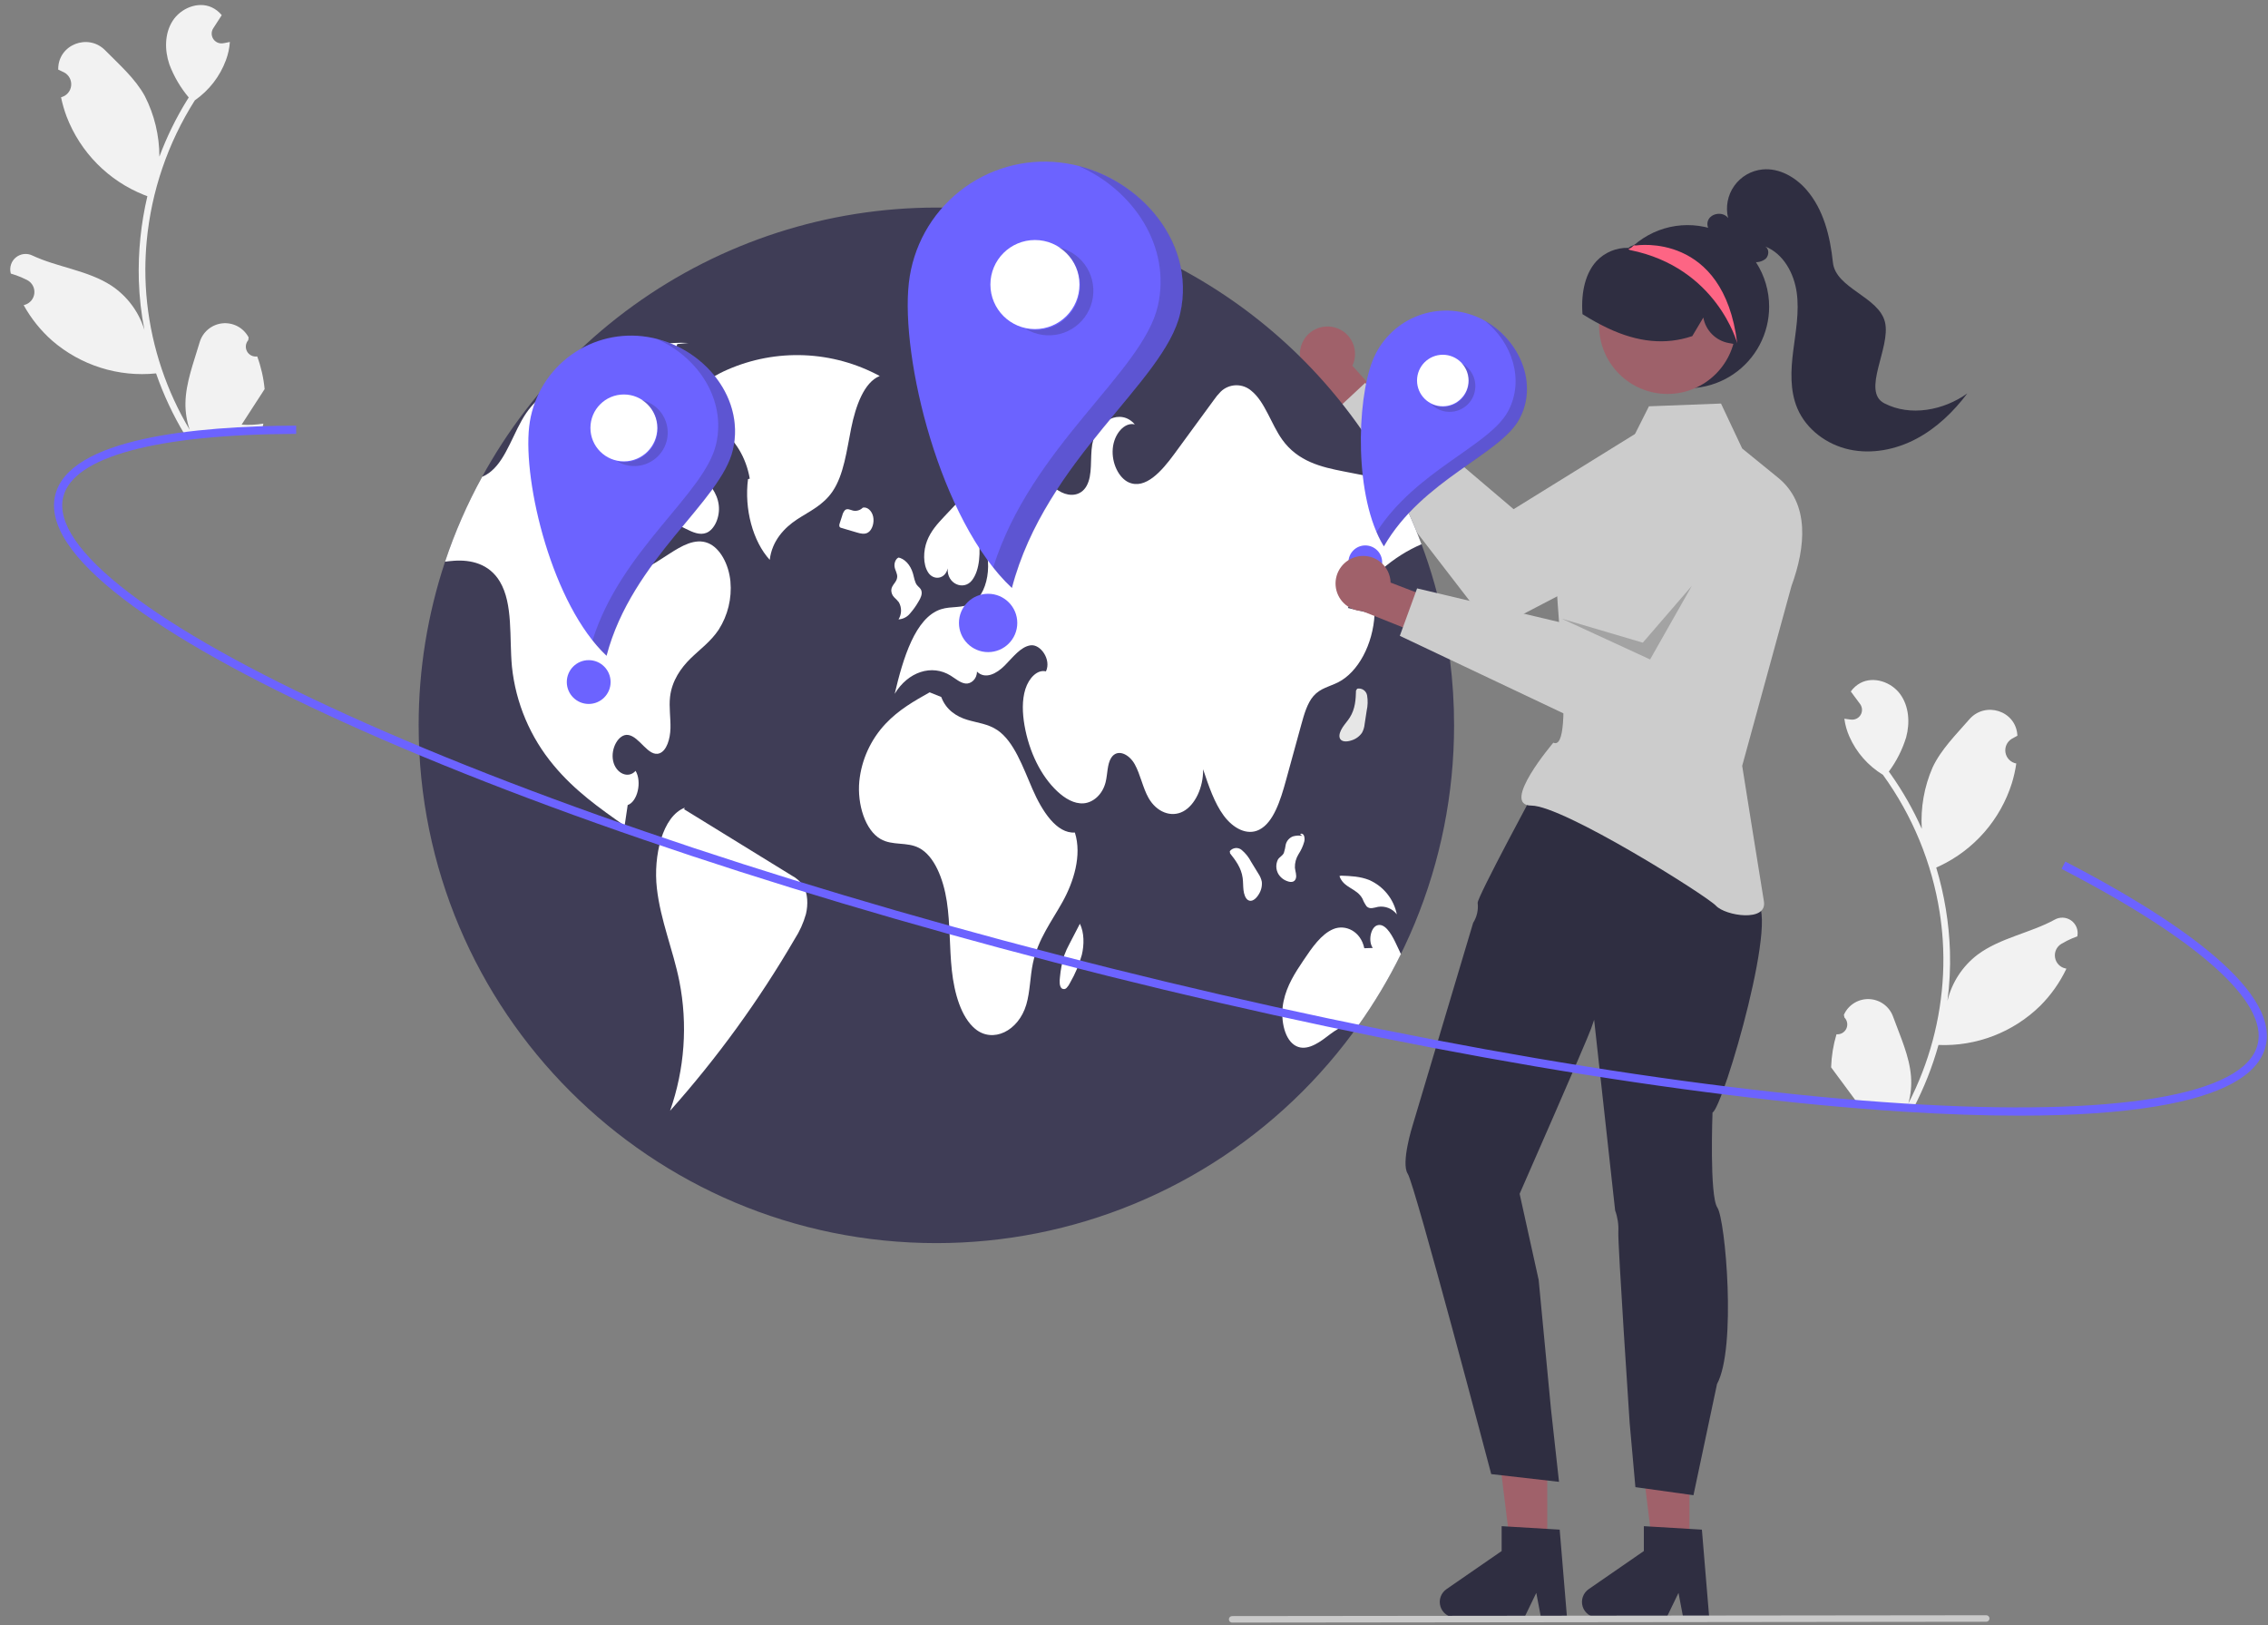 <svg width="201" height="144" viewBox="0 0 201 144" fill="none" xmlns="http://www.w3.org/2000/svg">
<rect x="0" y="0" width="201" height="144" fill="#808080" stroke="none"/>
<g id="undraw_world_re_768g" clip-path="url(#clip0_1_29804)">
<path id="Vector" d="M162.757 91.65C162.936 91.667 163.116 91.628 163.272 91.539C163.428 91.45 163.553 91.316 163.63 91.153C163.706 90.991 163.732 90.809 163.702 90.632C163.672 90.455 163.588 90.292 163.462 90.164C163.444 90.075 163.431 90.011 163.413 89.923C163.422 89.904 163.431 89.885 163.44 89.867C163.64 89.449 163.959 89.099 164.358 88.862C164.756 88.625 165.215 88.511 165.678 88.534C166.141 88.558 166.587 88.717 166.959 88.993C167.332 89.269 167.615 89.648 167.772 90.084C168.401 91.824 169.224 93.576 169.362 95.391C169.423 96.194 169.344 97.001 169.129 97.776C170.963 94.222 172.011 90.316 172.202 86.322C172.249 85.319 172.24 84.315 172.175 83.314C172.121 82.493 172.031 81.676 171.905 80.863C171.216 76.454 169.491 72.271 166.872 68.657C165.559 67.86 164.523 66.68 163.903 65.275C163.678 64.771 163.527 64.236 163.455 63.688C163.606 63.715 163.76 63.734 163.911 63.751C163.958 63.756 164.008 63.761 164.055 63.766L164.073 63.767C164.24 63.782 164.407 63.749 164.555 63.672C164.703 63.594 164.826 63.475 164.908 63.329C164.99 63.184 165.028 63.017 165.018 62.85C165.008 62.683 164.95 62.523 164.851 62.388C164.789 62.305 164.727 62.221 164.665 62.137C164.571 62.008 164.475 61.881 164.381 61.752C164.37 61.74 164.36 61.727 164.35 61.713C164.242 61.566 164.134 61.421 164.027 61.274C164.251 60.959 164.544 60.701 164.885 60.518C166.064 59.899 167.626 60.439 168.407 61.515C169.19 62.592 169.279 64.056 168.93 65.34C168.594 66.43 168.076 67.456 167.396 68.372C167.455 68.455 167.516 68.535 167.575 68.618C168.644 70.134 169.563 71.751 170.317 73.446C170.201 71.581 170.53 69.715 171.276 68.002C172.026 66.407 173.352 65.097 174.53 63.743C175.945 62.117 178.65 62.982 178.786 65.133C178.787 65.153 178.789 65.174 178.79 65.195C178.62 65.281 178.454 65.372 178.291 65.469C178.086 65.593 177.923 65.775 177.824 65.993C177.724 66.211 177.693 66.454 177.734 66.689C177.774 66.925 177.886 67.143 178.052 67.315C178.219 67.486 178.434 67.603 178.669 67.651L178.693 67.656C178.606 68.248 178.475 68.834 178.299 69.406C177.794 71.005 176.964 72.481 175.862 73.744C174.759 75.006 173.408 76.028 171.892 76.743C171.793 76.789 171.696 76.834 171.596 76.877C172.321 79.283 172.731 81.773 172.814 84.284C172.858 85.766 172.782 87.248 172.587 88.717L172.597 88.665C172.992 87.04 173.936 85.601 175.269 84.591C177.249 83.113 179.969 82.662 182.084 81.499C182.309 81.369 182.567 81.306 182.827 81.317C183.087 81.329 183.338 81.414 183.55 81.564C183.763 81.713 183.929 81.92 184.028 82.161C184.127 82.401 184.155 82.665 184.109 82.921C184.105 82.939 184.101 82.957 184.098 82.975C183.785 83.086 183.48 83.216 183.184 83.365C183.014 83.45 182.848 83.541 182.685 83.639C182.48 83.762 182.317 83.945 182.217 84.163C182.118 84.38 182.087 84.623 182.128 84.859C182.168 85.095 182.28 85.313 182.446 85.484C182.613 85.656 182.828 85.773 183.063 85.82L183.087 85.825C183.104 85.829 183.119 85.832 183.136 85.835C182.554 87.061 181.765 88.178 180.804 89.137C179.618 90.297 178.208 91.202 176.659 91.797C175.111 92.392 173.458 92.665 171.8 92.598L171.798 92.598C171.257 94.531 170.517 96.403 169.589 98.184L162.643 97.861C162.621 97.782 162.603 97.701 162.584 97.623C163.225 97.694 163.872 97.685 164.511 97.598C164.025 96.942 163.54 96.281 163.054 95.624C163.043 95.612 163.032 95.599 163.023 95.585C162.777 95.249 162.528 94.916 162.281 94.58L162.281 94.58C162.314 93.587 162.473 92.603 162.757 91.651L162.757 91.65Z" fill="#F2F2F2"/>
<path id="Vector_2" d="M22.796 31.584C22.619 31.611 22.437 31.584 22.276 31.505C22.115 31.426 21.982 31.299 21.895 31.142C21.808 30.985 21.772 30.805 21.791 30.626C21.81 30.447 21.883 30.279 22.001 30.144C22.014 30.054 22.022 29.99 22.035 29.9C22.025 29.882 22.015 29.864 22.005 29.846C21.779 29.441 21.439 29.112 21.027 28.9C20.614 28.688 20.149 28.602 19.688 28.654C19.228 28.706 18.793 28.893 18.438 29.191C18.083 29.489 17.824 29.886 17.694 30.331C17.174 32.106 16.461 33.906 16.435 35.726C16.424 36.53 16.553 37.331 16.815 38.091C14.765 34.658 13.478 30.823 13.04 26.849C12.931 25.851 12.878 24.848 12.881 23.845C12.884 23.022 12.924 22.201 12.999 21.383C13.415 16.939 14.878 12.657 17.269 8.889C18.529 8.012 19.491 6.77 20.023 5.33C20.217 4.812 20.334 4.269 20.372 3.718C20.223 3.754 20.071 3.783 19.921 3.809C19.874 3.817 19.825 3.825 19.778 3.833L19.76 3.835C19.595 3.861 19.426 3.838 19.273 3.77C19.12 3.701 18.991 3.59 18.9 3.45C18.809 3.309 18.76 3.146 18.76 2.979C18.76 2.811 18.808 2.648 18.899 2.507C18.955 2.42 19.012 2.332 19.069 2.245C19.154 2.11 19.243 1.978 19.328 1.843C19.338 1.83 19.348 1.817 19.356 1.802C19.455 1.649 19.554 1.498 19.652 1.344C19.409 1.044 19.1 0.804 18.749 0.643C17.534 0.098 16.008 0.733 15.296 1.856C14.58 2.979 14.582 4.445 15.01 5.705C15.412 6.773 15.993 7.764 16.728 8.637C16.674 8.723 16.618 8.807 16.565 8.893C15.591 10.472 14.774 12.143 14.126 13.882C14.126 12.013 13.683 10.171 12.832 8.507C11.986 6.962 10.581 5.736 9.322 4.458C7.809 2.922 5.162 3.952 5.16 6.107C5.16 6.128 5.16 6.149 5.16 6.17C5.334 6.245 5.506 6.325 5.675 6.412C5.887 6.523 6.061 6.695 6.173 6.906C6.286 7.118 6.332 7.358 6.306 7.596C6.28 7.834 6.183 8.058 6.027 8.24C5.871 8.421 5.664 8.551 5.432 8.613L5.409 8.62C5.532 9.206 5.699 9.782 5.909 10.343C6.512 11.907 7.432 13.329 8.61 14.521C9.789 15.713 11.201 16.649 12.758 17.27C12.86 17.309 12.959 17.348 13.061 17.385C12.486 19.831 12.232 22.341 12.304 24.853C12.351 26.334 12.518 27.809 12.804 29.264L12.791 29.212C12.296 27.615 11.265 26.236 9.872 25.311C7.805 23.958 5.062 23.676 2.879 22.646C2.646 22.53 2.385 22.483 2.126 22.51C1.868 22.538 1.623 22.639 1.419 22.801C1.216 22.963 1.064 23.18 0.98 23.427C0.896 23.673 0.884 23.938 0.946 24.19C0.951 24.208 0.956 24.226 0.961 24.244C1.279 24.335 1.592 24.446 1.897 24.576C2.071 24.651 2.243 24.732 2.412 24.819C2.624 24.929 2.798 25.102 2.91 25.313C3.023 25.524 3.069 25.764 3.043 26.002C3.017 26.24 2.92 26.464 2.764 26.646C2.608 26.828 2.401 26.958 2.169 27.02L2.146 27.026C2.129 27.03 2.114 27.034 2.097 27.039C2.754 28.227 3.61 29.293 4.629 30.191C5.884 31.275 7.348 32.091 8.93 32.589C10.512 33.087 12.179 33.257 13.829 33.088L13.832 33.088C14.491 34.985 15.345 36.807 16.381 38.527L23.294 37.775C23.311 37.696 23.324 37.614 23.338 37.535C22.703 37.645 22.056 37.676 21.413 37.629C21.858 36.944 22.301 36.254 22.746 35.568C22.756 35.555 22.765 35.542 22.774 35.528C22.999 35.177 23.227 34.829 23.452 34.479L23.452 34.478C23.359 33.489 23.138 32.517 22.796 31.584L22.796 31.584Z" fill="#F2F2F2"/>
<path id="Vector_3" d="M118.306 29.022C118.648 29.116 118.966 29.284 119.236 29.514C119.506 29.744 119.722 30.031 119.87 30.354C120.017 30.676 120.092 31.027 120.089 31.382C120.087 31.737 120.006 32.087 119.853 32.407L123.563 36.532L121.606 39.398L116.449 33.499C115.928 33.207 115.532 32.734 115.337 32.169C115.141 31.605 115.16 30.988 115.389 30.436C115.618 29.884 116.041 29.435 116.579 29.175C117.116 28.914 117.731 28.86 118.306 29.022Z" fill="#A0616A"/>
<path id="Vector_4" d="M153.036 39.149C152.702 38.605 152.263 38.132 151.745 37.758C151.228 37.383 150.641 37.115 150.02 36.967C149.398 36.82 148.753 36.797 148.123 36.899C147.492 37.002 146.888 37.227 146.345 37.564L134.144 45.12L120.984 33.933L117.709 36.982L132.248 55.845L151.144 45.994C150.703 46.224 153.569 40.017 153.036 39.149Z" fill="#CCCCCC"/>
<path id="Vector_5" d="M128.867 64.275C128.868 70.3 127.682 76.267 125.377 81.834C123.071 87.401 119.692 92.46 115.431 96.721C111.17 100.981 106.112 104.361 100.545 106.666C94.978 108.972 89.011 110.157 82.985 110.156C57.646 110.156 37.103 89.614 37.103 64.275C37.099 59.346 37.889 54.448 39.444 49.771C42.495 40.636 48.341 32.691 56.154 27.061C63.968 21.43 73.354 18.398 82.985 18.393C91.291 18.39 99.442 20.643 106.568 24.911C113.694 29.179 119.527 35.302 123.445 42.626C124.416 44.433 125.264 46.304 125.981 48.226C126.081 48.494 126.178 48.762 126.272 49.032V49.034C126.692 50.222 127.063 51.432 127.383 52.664C128.371 56.455 128.87 60.357 128.867 64.275Z" fill="#3F3D56"/>
<path id="Vector_6" d="M77.965 33.319C75.903 32.204 73.614 31.575 71.272 31.479C68.93 31.383 66.597 31.823 64.451 32.766C62.561 33.588 60.571 35.064 59.941 37.727C62.49 36.223 65.791 38.6 66.447 42.414L66.293 42.456C65.947 45.097 66.721 47.973 68.218 49.611C68.415 47.91 69.533 46.752 70.634 46.029C71.734 45.305 72.951 44.78 73.791 43.537C74.787 42.063 75.039 39.909 75.435 37.944C75.83 35.979 76.581 33.867 77.965 33.319Z" fill="white"/>
<path id="Vector_7" d="M63.694 55.797C62.988 56.857 62.045 57.523 61.199 58.351C60.355 59.182 59.552 60.303 59.384 61.744C59.277 62.666 59.443 63.604 59.42 64.537C59.397 65.47 59.086 66.52 58.451 66.752C57.449 67.114 56.685 65.254 55.655 65.124C54.837 65.022 54.1 66.309 54.337 67.425C54.574 68.542 55.688 69.036 56.328 68.307C56.906 69.278 56.499 71.04 55.629 71.338C55.538 71.95 55.446 72.559 55.357 73.171C53.159 71.634 50.939 70.071 49.071 67.82C46.993 65.338 45.704 62.292 45.37 59.072C45.128 56.485 45.487 53.526 44.299 51.535C43.348 49.942 41.717 49.59 40.249 49.69C39.981 49.707 39.711 49.738 39.443 49.771C40.309 47.171 41.409 44.654 42.729 42.252C43.028 42.123 43.305 41.951 43.552 41.739C44.919 40.58 45.525 38.232 46.634 36.608C46.705 36.504 46.779 36.402 46.856 36.302C47.99 34.821 49.509 34.059 50.977 33.351C54.227 31.773 57.572 30.175 61.003 30.394L60.026 30.488C58.887 33.679 57.747 36.871 56.606 40.062C56.432 40.551 56.257 41.042 56.081 41.533C55.433 43.348 54.765 45.28 54.865 47.311C54.923 48.514 55.341 49.799 56.137 50.212C56.878 50.594 57.689 50.125 58.405 49.661C58.709 49.468 59.009 49.274 59.313 49.078C60.401 48.377 61.607 47.658 62.756 48.127C63.809 48.555 64.587 49.985 64.734 51.527C64.87 53.026 64.504 54.528 63.694 55.797Z" fill="white"/>
<path id="Vector_8" d="M70.168 77.585C66.989 75.628 63.81 73.67 60.631 71.713L60.685 71.574C58.709 72.327 57.888 75.84 58.215 78.713C58.541 81.586 59.649 84.155 60.208 86.954C60.963 90.785 60.678 94.748 59.384 98.432C63.564 93.742 67.263 88.644 70.426 83.216C70.868 82.532 71.204 81.785 71.425 81.001C71.627 80.167 71.596 79.165 71.191 78.496C70.931 78.112 70.579 77.799 70.168 77.585Z" fill="white"/>
<path id="Vector_9" d="M57.622 41.977C57.285 42.736 57.155 43.748 57.461 44.533C57.774 45.335 58.435 45.697 59.044 45.999L60.8 46.87C61.385 47.16 62.015 47.452 62.61 47.214C63.329 46.926 63.827 45.8 63.698 44.754C63.561 43.642 62.86 42.876 62.211 42.224C61.303 41.312 60.395 40.4 59.487 39.488L58.976 40.114C58.422 40.654 57.965 41.284 57.622 41.977Z" fill="white"/>
<path id="Vector_10" d="M119.451 53.872C120.241 54.059 121.031 54.245 121.821 54.431C121.684 57.099 120.361 59.569 118.587 60.464C117.847 60.836 117.024 60.974 116.412 61.67C115.859 62.302 115.579 63.286 115.321 64.226C114.87 65.868 114.419 67.509 113.968 69.151C113.483 70.92 112.862 72.885 111.602 73.522C110.522 74.07 109.285 73.4 108.454 72.276C107.623 71.152 107.116 69.64 106.624 68.167C106.655 69.773 105.908 71.348 104.85 71.906C103.79 72.465 102.5 71.96 101.791 70.713C101.282 69.819 101.07 68.639 100.57 67.731C100.071 66.824 99.023 66.304 98.478 67.155C98.118 67.721 98.164 68.588 97.986 69.306C97.708 70.423 96.867 71.124 96.033 71.185C95.202 71.246 94.392 70.767 93.696 70.117C92.261 68.771 91.203 66.635 90.793 64.262C90.612 63.204 90.561 62.052 90.874 61.06C91.188 60.069 91.945 59.304 92.697 59.493C93.191 58.448 92.215 57.061 91.335 57.184C90.454 57.306 89.763 58.252 89.039 58.978C88.317 59.704 87.308 60.232 86.582 59.511C86.587 60.181 86.041 60.625 85.57 60.569C85.101 60.515 84.683 60.138 84.252 59.87C82.587 58.833 80.474 59.521 79.291 61.484C80.031 58.338 81.114 54.729 83.385 53.99C84.313 53.686 85.325 53.936 86.202 53.411C87.754 52.481 88.068 48.966 86.727 47.515C86.898 48.886 86.865 50.487 86.141 51.425C85.417 52.363 83.897 51.752 83.989 50.365C83.78 51.321 82.74 51.466 82.261 50.732C81.779 49.998 81.82 48.797 82.162 47.92C82.503 47.044 83.084 46.414 83.648 45.81C84.859 44.513 86.087 43.2 87.489 42.384C88.894 41.568 90.515 41.293 91.922 42.104C92.663 42.532 93.316 43.246 94.073 43.623C94.83 44.003 95.791 43.954 96.293 43.067C96.856 42.078 96.591 40.61 96.8 39.374C97.175 37.189 99.36 36.167 100.57 37.61C99.665 37.378 98.73 38.449 98.618 39.746C98.503 41.043 99.158 42.353 100.035 42.746C101.508 43.399 102.951 41.757 104.065 40.238C105.227 38.647 106.391 37.058 107.557 35.469C107.743 35.198 107.952 34.944 108.182 34.709C108.547 34.353 109.033 34.15 109.543 34.139C110.053 34.129 110.548 34.312 110.927 34.653C112.104 35.614 112.658 37.584 113.624 38.941C115.026 40.911 117.123 41.39 119.076 41.772C120.531 42.055 121.988 42.34 123.445 42.626C124.416 44.433 125.264 46.304 125.981 48.226C123.514 49.274 121.237 51.234 119.451 53.872Z" fill="white"/>
<path id="Vector_11" d="M124.156 84.541C123.064 86.759 121.794 88.884 120.358 90.896C119.441 90.503 118.454 91.204 117.595 91.862C116.698 92.55 115.62 93.221 114.7 92.594C113.759 91.951 113.456 90.154 113.754 88.729C114.052 87.307 114.796 86.175 115.518 85.1C116.282 83.958 117.101 82.772 118.164 82.329C119.229 81.885 120.598 82.512 120.909 84.026L121.663 84.001C121.24 83.42 121.462 82.217 122.03 82.005C122.686 81.758 123.254 82.658 123.641 83.453C123.815 83.812 123.991 84.174 124.156 84.541Z" fill="white"/>
<path id="Vector_12" d="M95.26 73.775C93.638 73.877 92.353 71.88 91.499 69.916C90.646 67.952 89.867 65.706 88.404 64.707C87.568 64.135 86.614 64.057 85.707 63.78C84.8 63.503 83.851 62.931 83.418 61.764L82.389 61.349C81.03 62.113 79.654 62.89 78.483 64.134C77.17 65.528 76.352 67.316 76.156 69.222C75.959 71.281 76.685 73.577 78.041 74.35C79.112 74.962 80.36 74.576 81.445 75.136C82.801 75.835 83.606 77.866 83.911 79.871C84.215 81.876 84.138 83.96 84.356 85.988C84.574 88.016 85.175 90.126 86.418 91.165C87.975 92.466 90.258 91.385 90.956 89.018C91.298 87.856 91.287 86.546 91.543 85.341C91.994 83.218 93.211 81.643 94.176 79.902C95.142 78.161 95.902 75.796 95.26 73.775Z" fill="white"/>
<path id="Vector_13" d="M79.234 52.916C79.385 53.055 79.527 53.205 79.657 53.364C79.791 53.596 79.86 53.861 79.855 54.129C79.851 54.397 79.773 54.658 79.631 54.886C79.826 54.874 80.017 54.823 80.191 54.734C80.366 54.646 80.52 54.522 80.644 54.37C80.94 54.033 81.2 53.667 81.421 53.276C81.587 53.006 81.762 52.642 81.65 52.321C81.573 52.103 81.392 52.009 81.265 51.845C81.064 51.584 81.014 51.17 80.91 50.813C80.685 50.04 80.146 49.472 79.561 49.391L79.642 49.406C79.397 49.49 79.227 49.878 79.281 50.227C79.33 50.545 79.534 50.809 79.514 51.134C79.485 51.6 79.019 51.819 78.99 52.286C78.985 52.52 79.073 52.746 79.234 52.916Z" fill="white"/>
<path id="Vector_14" d="M76.456 44.989C76.458 44.988 76.46 44.988 76.463 44.987C76.513 44.942 76.559 44.892 76.601 44.84L76.456 44.989Z" fill="#E6E6E6"/>
<path id="Vector_15" d="M76.942 47.178C77.3 46.948 77.501 46.31 77.382 45.776C77.264 45.246 76.847 44.889 76.463 44.987C76.351 45.1 76.213 45.183 76.06 45.228C75.908 45.273 75.746 45.279 75.591 45.244C75.354 45.183 75.093 45.025 74.886 45.204C74.768 45.338 74.686 45.499 74.646 45.673C74.57 45.907 74.494 46.142 74.417 46.376C74.381 46.46 74.371 46.553 74.39 46.642C74.405 46.678 74.428 46.71 74.459 46.734C74.489 46.758 74.525 46.774 74.563 46.78C75.021 46.915 75.479 47.05 75.937 47.185C76.271 47.283 76.631 47.378 76.942 47.178Z" fill="white"/>
<path id="Vector_16" d="M111.517 77.409C111.305 77.063 111.093 76.716 110.881 76.37C110.674 75.968 110.389 75.611 110.045 75.319C109.969 75.255 109.881 75.207 109.787 75.178C109.692 75.149 109.593 75.139 109.494 75.149C109.396 75.159 109.301 75.189 109.214 75.236C109.127 75.283 109.05 75.347 108.989 75.424L109.015 75.622C109.497 76.228 110.008 76.9 110.13 77.799C110.178 78.153 110.162 78.52 110.204 78.875C110.246 79.231 110.366 79.6 110.596 79.754C110.929 79.976 111.321 79.648 111.558 79.247C111.77 78.918 111.865 78.527 111.828 78.137C111.775 77.876 111.669 77.628 111.517 77.409Z" fill="white"/>
<path id="Vector_17" d="M120.939 64.171C121 63.77 121.061 63.368 121.123 62.967C121.222 62.526 121.234 62.07 121.159 61.624C121.142 61.527 121.105 61.434 121.052 61.351C120.998 61.268 120.929 61.196 120.847 61.14C120.766 61.084 120.674 61.045 120.577 61.026C120.48 61.006 120.38 61.006 120.283 61.025L120.175 61.193C120.155 61.967 120.112 62.81 119.627 63.577C119.436 63.879 119.187 64.148 118.99 64.448C118.794 64.747 118.648 65.107 118.725 65.372C118.837 65.757 119.348 65.758 119.787 65.604C120.161 65.489 120.486 65.251 120.708 64.929C120.836 64.695 120.915 64.437 120.939 64.171Z" fill="#E6E6E6"/>
<path id="Vector_18" d="M114.838 77.86C114.941 77.563 114.792 77.221 114.76 76.892C114.745 76.468 114.858 76.048 115.084 75.688C115.308 75.348 115.478 74.976 115.587 74.584C115.633 74.405 115.625 74.217 115.563 74.043C115.493 73.886 115.323 73.814 115.226 73.938L115.434 74.073C115.153 74.022 114.864 74.036 114.589 74.114C114.432 74.174 114.292 74.271 114.18 74.396C114.069 74.522 113.989 74.673 113.948 74.836C113.914 75.09 113.857 75.341 113.78 75.585C113.656 75.841 113.415 75.926 113.264 76.15C113.161 76.349 113.109 76.57 113.112 76.794C113.116 77.018 113.176 77.237 113.285 77.433C113.475 77.752 113.777 77.989 114.132 78.099C114.386 78.19 114.721 78.195 114.838 77.86Z" fill="white"/>
<path id="Vector_19" d="M120.752 79.645C120.844 79.884 120.967 80.11 121.118 80.317C121.402 80.603 121.786 80.427 122.13 80.358C122.442 80.309 122.761 80.345 123.054 80.462C123.347 80.58 123.602 80.774 123.793 81.025C123.66 80.361 123.37 79.738 122.946 79.21C122.522 78.681 121.978 78.261 121.358 77.987C120.548 77.657 119.696 77.625 118.853 77.595L118.708 77.632C119.079 78.711 120.243 78.687 120.752 79.645Z" fill="white"/>
<path id="Vector_20" d="M95.703 81.851L95.705 81.856C95.719 81.829 95.734 81.802 95.748 81.774L95.703 81.851Z" fill="#E6E6E6"/>
<path id="Vector_21" d="M94.806 83.588C94.61 83.943 94.442 84.313 94.303 84.694C94.118 85.311 93.996 85.944 93.938 86.586C93.892 86.95 93.878 87.416 94.107 87.594C94.172 87.637 94.251 87.655 94.329 87.645C94.407 87.634 94.479 87.596 94.531 87.536C94.657 87.402 94.761 87.247 94.838 87.079C95.287 86.306 95.635 85.479 95.875 84.617C96.094 83.71 96.092 82.641 95.705 81.856C95.406 82.433 95.106 83.011 94.806 83.588Z" fill="white"/>
<path id="Vector_22" d="M86.15 37.32C86.293 37.459 86.473 37.554 86.668 37.592C86.864 37.63 87.067 37.61 87.251 37.535C87.633 37.368 87.983 37.136 88.287 36.85C88.538 36.664 88.751 36.432 88.915 36.166C89.005 36.006 89.062 35.831 89.085 35.649C89.106 35.468 89.093 35.283 89.043 35.107C88.901 34.692 88.541 34.553 88.224 34.459C87.716 34.308 87.207 34.158 86.699 34.007L87.067 33.675C86.688 33.472 86.27 33.849 86.033 34.316C85.882 34.62 85.776 34.946 85.719 35.281C85.593 36.014 85.717 36.886 86.15 37.32Z" fill="#E6E6E6"/>
<path id="Vector_23" d="M95.125 34.307C95.269 34.465 95.467 34.562 95.679 34.58C95.892 34.597 96.103 34.533 96.27 34.4C96.414 34.292 96.533 34.155 96.62 33.998C96.707 33.841 96.761 33.667 96.776 33.488C96.812 33.088 96.615 32.644 96.332 32.609L96.397 32.235C95.853 32.137 95.183 32.117 94.892 32.778C94.794 33.031 94.763 33.305 94.804 33.574C94.845 33.842 94.956 34.095 95.125 34.307Z" fill="#E6E6E6"/>
<path id="Vector_24" d="M93.926 14.398C90.737 14.038 87.536 14.96 85.027 16.961C82.517 18.961 80.906 21.877 80.546 25.066C79.797 31.706 83.295 46.127 89.674 52.096C92.677 40.659 103.201 33.876 104.594 27.778C106.082 21.263 100.567 15.147 93.926 14.398Z" fill="#6C63FF"/>
<path id="b262ea8c-1946-46c9-a449-3a1996c39394" d="M91.721 29.161C93.9 29.161 95.667 27.394 95.667 25.215C95.667 23.035 93.9 21.269 91.721 21.269C89.541 21.269 87.774 23.035 87.774 25.215C87.774 27.394 89.541 29.161 91.721 29.161Z" fill="white"/>
<path id="bcc29a3a-8123-4529-80aa-6f70df2823cf" d="M87.572 57.786C88.999 57.786 90.156 56.629 90.156 55.201C90.156 53.774 88.999 52.617 87.572 52.617C86.144 52.617 84.987 53.774 84.987 55.201C84.987 56.629 86.144 57.786 87.572 57.786Z" fill="#6C63FF"/>
<path id="Vector_25" opacity="0.2" d="M94.986 22.388C95.43 22.655 95.817 23.006 96.126 23.423C96.434 23.84 96.657 24.313 96.782 24.816C96.908 25.319 96.933 25.841 96.856 26.354C96.78 26.866 96.603 27.358 96.336 27.803C96.069 28.247 95.717 28.634 95.301 28.942C94.884 29.251 94.411 29.474 93.908 29.599C92.892 29.852 91.818 29.692 90.921 29.153C91.836 29.356 92.793 29.227 93.621 28.79C94.45 28.352 95.095 27.634 95.442 26.763C95.79 25.893 95.816 24.927 95.516 24.04C95.217 23.152 94.611 22.399 93.807 21.918C94.223 22.01 94.621 22.168 94.986 22.388Z" fill="#231F20"/>
<path id="Vector_26" opacity="0.2" d="M104.609 27.791C103.217 33.889 92.693 40.672 89.689 52.109C89.089 51.542 88.532 50.932 88.022 50.283C91.397 39.533 101.266 33 102.612 27.11C103.816 21.837 100.434 16.826 95.58 14.71C101.455 16.186 105.973 21.821 104.609 27.791Z" fill="#231F20"/>
<path id="Vector_27" d="M56.946 29.796C54.551 29.526 52.147 30.218 50.262 31.721C48.378 33.223 47.167 35.412 46.897 37.807C46.335 42.794 48.962 53.623 53.752 58.106C56.008 49.517 63.911 44.423 64.957 39.844C66.074 34.952 61.932 30.359 56.946 29.796Z" fill="#6C63FF"/>
<path id="b262ea8c-1946-46c9-a449-3a1996c39394_2" d="M55.289 40.883C56.926 40.883 58.253 39.556 58.253 37.919C58.253 36.282 56.926 34.956 55.289 34.956C53.653 34.956 52.326 36.282 52.326 37.919C52.326 39.556 53.653 40.883 55.289 40.883Z" fill="white"/>
<path id="bcc29a3a-8123-4529-80aa-6f70df2823cf_2" d="M52.173 62.379C53.245 62.379 54.114 61.51 54.114 60.438C54.114 59.366 53.245 58.497 52.173 58.497C51.102 58.497 50.232 59.366 50.232 60.438C50.232 61.51 51.102 62.379 52.173 62.379Z" fill="#6C63FF"/>
<path id="Vector_28" opacity="0.2" d="M57.741 35.796C58.075 35.996 58.366 36.261 58.597 36.574C58.829 36.886 58.996 37.242 59.09 37.619C59.184 37.997 59.203 38.389 59.146 38.774C59.088 39.159 58.955 39.529 58.755 39.862C58.554 40.196 58.29 40.487 57.977 40.718C57.665 40.95 57.309 41.117 56.932 41.212C56.554 41.306 56.162 41.325 55.777 41.267C55.392 41.209 55.022 41.077 54.688 40.876C55.375 41.029 56.094 40.932 56.716 40.604C57.339 40.275 57.823 39.735 58.084 39.082C58.345 38.428 58.364 37.703 58.139 37.036C57.914 36.37 57.459 35.805 56.856 35.443C57.168 35.512 57.467 35.631 57.741 35.796Z" fill="#231F20"/>
<path id="Vector_29" opacity="0.2" d="M64.968 39.854C63.923 44.433 56.019 49.527 53.764 58.116C53.313 57.69 52.895 57.232 52.512 56.744C55.047 48.671 62.458 43.766 63.468 39.342C64.373 35.382 61.833 31.619 58.188 30.03C62.6 31.139 65.992 35.37 64.968 39.854Z" fill="#231F20"/>
<path id="Vector_30" d="M149.727 137.151H146.473L144.925 124.601L149.728 124.601L149.727 137.151Z" fill="#A0616A"/>
<path id="Vector_31" d="M151.477 143.33H149.169L148.756 141.15L147.701 143.33H141.577C141.284 143.33 140.998 143.236 140.761 143.062C140.525 142.888 140.35 142.643 140.263 142.363C140.176 142.083 140.18 141.782 140.276 141.504C140.372 141.227 140.554 140.987 140.795 140.82L145.685 137.443V135.239L150.829 135.546L151.477 143.33Z" fill="#2F2E41"/>
<path id="Vector_32" d="M137.124 137.151H133.87L132.322 124.601L137.125 124.601L137.124 137.151Z" fill="#A0616A"/>
<path id="Vector_33" d="M138.874 143.33H136.566L136.153 141.15L135.098 143.33H128.974C128.681 143.33 128.395 143.236 128.158 143.062C127.922 142.888 127.747 142.643 127.66 142.363C127.573 142.083 127.577 141.782 127.673 141.504C127.769 141.227 127.951 140.987 128.192 140.82L133.082 137.443V135.239L138.226 135.546L138.874 143.33Z" fill="#2F2E41"/>
<path id="Vector_34" d="M124.762 104.015C125.385 104.949 132.159 130.625 132.159 130.625L138.166 131.31L137.453 124.85L136.363 113.417L134.676 105.787C134.676 105.787 140.635 92.225 141.011 91.144L141.279 90.369L143.141 107.265C143.362 107.869 143.458 108.511 143.424 109.152C143.368 110.208 144.427 126.086 144.427 126.086L144.936 131.78L150.082 132.495L152.17 122.642C153.913 119.442 152.914 108.069 152.201 107.01C151.488 105.952 151.771 98.579 151.771 98.579C152.682 98.259 158.111 79.746 155.395 79.855C155.569 78.868 155.706 77.987 155.706 77.987L150.993 74.186L139.196 71.119L136.22 69.69C136.22 69.69 130.904 79.519 130.957 80.008C131.031 80.627 130.889 81.252 130.556 81.779L125.189 99.74C125.189 99.74 124.134 103.072 124.762 104.015Z" fill="#2F2E41"/>
<path id="Vector_35" d="M154.4 39.743L152.523 35.759L146.136 36.004L144.052 40.15C144.052 40.15 138.098 47.261 137.905 49.574C137.663 52.482 139.677 66.736 137.663 65.812C137.663 65.812 132.914 71.386 135.724 71.386C138.534 71.386 151.246 79.366 152.08 80.263C152.914 81.161 156.637 81.743 156.325 79.869C156.013 77.996 154.4 67.864 154.4 67.864L158.767 51.933C160.024 48.493 160.415 44.635 157.574 42.324L154.4 39.743Z" fill="#CCCCCC"/>
<path id="Vector_36" d="M130.74 28.016C129.886 27.677 128.973 27.509 128.054 27.523C127.135 27.536 126.227 27.731 125.383 28.095C124.539 28.459 123.775 28.986 123.135 29.646C122.495 30.306 121.991 31.085 121.652 31.939C120.225 35.532 119.989 44.113 122.643 48.413C126.056 42.485 132.96 40.296 134.663 37.104C136.483 33.693 134.333 29.442 130.74 28.016Z" fill="#6C63FF"/>
<path id="b262ea8c-1946-46c9-a449-3a1996c39394_3" d="M127.867 36.002C129.128 36.002 130.15 34.98 130.15 33.719C130.15 32.458 129.128 31.436 127.867 31.436C126.606 31.436 125.584 32.458 125.584 33.719C125.584 34.98 126.606 36.002 127.867 36.002Z" fill="white"/>
<path id="bcc29a3a-8123-4529-80aa-6f70df2823cf_3" d="M120.999 51.322C121.824 51.322 122.494 50.653 122.494 49.827C122.494 49.002 121.824 48.332 120.999 48.332C120.173 48.332 119.503 49.002 119.503 49.827C119.503 50.653 120.173 51.322 120.999 51.322Z" fill="#6C63FF"/>
<path id="Vector_37" opacity="0.2" d="M130.119 32.636C130.537 33.074 130.765 33.659 130.751 34.264C130.738 34.869 130.486 35.444 130.049 35.862C129.612 36.281 129.027 36.509 128.422 36.496C127.817 36.484 127.242 36.232 126.823 35.795C127.302 36.048 127.856 36.121 128.385 36.003C128.914 35.884 129.384 35.581 129.709 35.148C130.035 34.715 130.197 34.18 130.164 33.639C130.132 33.098 129.908 32.586 129.532 32.195C129.75 32.309 129.948 32.458 130.119 32.636Z" fill="#231F20"/>
<path id="Vector_38" opacity="0.2" d="M134.67 37.114C132.967 40.306 126.063 42.494 122.65 48.422C122.401 48.015 122.183 47.59 121.997 47.15C125.513 41.662 132.014 39.514 133.659 36.43C135.131 33.669 134.004 30.359 131.616 28.44C134.671 30.157 136.338 33.988 134.67 37.114Z" fill="#231F20"/>
<path id="Vector_39" d="M120.325 49.312C120.672 49.24 121.031 49.246 121.377 49.328C121.722 49.41 122.045 49.567 122.323 49.788C122.601 50.008 122.828 50.287 122.986 50.604C123.145 50.922 123.232 51.27 123.242 51.625L128.42 53.613L127.98 57.055L120.706 54.145C120.109 54.121 119.541 53.879 119.11 53.465C118.68 53.051 118.416 52.493 118.369 51.898C118.322 51.302 118.495 50.71 118.856 50.233C119.216 49.757 119.739 49.429 120.325 49.312Z" fill="#A0616A"/>
<path id="Vector_40" d="M156.511 42.22C155.966 41.887 155.36 41.665 154.729 41.567C154.098 41.468 153.453 41.496 152.832 41.647C152.212 41.798 151.627 42.071 151.112 42.448C150.597 42.826 150.161 43.302 149.83 43.848L142.396 56.124L125.589 52.14L124.058 56.344L145.581 66.539L156.482 49.177C158.114 46.883 158.914 43.687 156.511 42.22Z" fill="#CCCCCC"/>
<path id="Vector_41" d="M156.789 27.175C156.789 28.358 156.499 29.524 155.944 30.569C155.389 31.613 154.586 32.506 153.605 33.168C152.625 33.83 151.497 34.242 150.32 34.366C149.144 34.49 147.955 34.324 146.857 33.882C145.76 33.439 144.788 32.734 144.027 31.828C143.266 30.922 142.739 29.843 142.492 28.686C142.245 27.529 142.286 26.329 142.611 25.192C142.936 24.054 143.535 23.014 144.356 22.162L144.391 22.127C144.449 22.067 144.507 22.006 144.567 21.948C144.568 21.948 144.568 21.948 144.569 21.948C144.569 21.948 144.569 21.947 144.569 21.947C144.57 21.947 144.57 21.947 144.57 21.946C144.57 21.946 144.57 21.945 144.57 21.945C144.645 21.876 144.721 21.806 144.799 21.74C145.843 20.824 147.129 20.229 148.503 20.025C149.877 19.822 151.281 20.018 152.546 20.592C153.811 21.166 154.884 22.091 155.637 23.259C156.389 24.427 156.789 25.786 156.789 27.175Z" fill="#2F2E41"/>
<path id="Vector_42" d="M147.78 34.909C151.127 34.909 153.841 32.195 153.841 28.848C153.841 25.5 151.127 22.787 147.78 22.787C144.432 22.787 141.719 25.5 141.719 28.848C141.719 32.195 144.432 34.909 147.78 34.909Z" fill="#9E616A"/>
<path id="Vector_43" d="M154.216 30.576L153.212 30.399C152.651 30.297 152.134 30.026 151.731 29.622C151.328 29.219 151.058 28.702 150.957 28.14L149.977 29.783L149.934 29.797C147.599 30.572 145.17 30.34 142.509 29.089C141.749 28.728 141.011 28.321 140.3 27.871L140.247 27.838L140.243 27.776C140.107 25.805 140.549 24.157 141.489 23.138C141.85 22.755 142.287 22.452 142.773 22.249C143.259 22.047 143.782 21.949 144.309 21.963C144.346 21.953 144.38 21.934 144.409 21.907C144.422 21.898 144.436 21.888 144.449 21.878V21.868L144.519 21.835C144.668 21.765 144.821 21.698 144.973 21.636C146.172 21.172 147.478 21.055 148.741 21.3C150.003 21.545 151.171 22.141 152.11 23.02C153.977 24.802 154.834 27.793 154.241 30.463L154.216 30.576Z" fill="#2F2E41"/>
<path id="Vector_44" d="M167 35.74C164.938 34.676 167.59 30.812 167.057 28.553C166.524 26.294 162.686 25.567 162.441 23.259C162.197 20.951 161.621 18.57 160.098 16.819C159.125 15.7 157.691 14.873 156.214 15.014C155.715 15.061 155.231 15.216 154.797 15.467C154.362 15.718 153.987 16.06 153.697 16.469C153.406 16.878 153.207 17.345 153.114 17.838C153.02 18.331 153.034 18.838 153.154 19.326C152.733 18.73 151.645 18.859 151.376 19.537C151.137 20.139 151.666 20.869 152.288 20.922C153.103 21.928 154.035 22.995 155.311 23.198C155.514 23.245 155.726 23.245 155.929 23.198C156.132 23.151 156.322 23.058 156.484 22.927C156.785 22.639 156.808 22.063 156.452 21.847C158.055 22.484 158.995 24.218 159.233 25.927C159.471 27.636 159.142 29.365 158.925 31.077C158.708 32.788 158.615 34.589 159.286 36.178C160.079 38.057 161.905 39.403 163.897 39.834C165.889 40.266 168.011 39.844 169.815 38.894C171.618 37.943 173.122 36.492 174.351 34.865C172.234 36.368 169.307 36.931 167 35.74Z" fill="#2F2E41"/>
<path id="Vector_45" d="M153.958 30.408C153.958 30.408 152.163 23.706 144.466 22.159C144.458 22.157 144.429 22.145 144.391 22.128C144.368 22.113 144.339 22.099 144.31 22.084C144.397 22.035 144.481 21.992 144.567 21.948L144.569 21.948L144.569 21.948L144.57 21.947L144.57 21.945C144.645 21.876 144.721 21.807 144.799 21.74L145.018 21.749C145.018 21.749 152.741 20.526 153.958 30.408Z" fill="#FD6584"/>
<path id="Vector_46" opacity="0.2" d="M149.938 51.912L145.592 56.948L138.409 54.827L146.239 58.436L149.938 51.912Z" fill="black"/>
<path id="Vector_47" d="M176.029 143.709L109.197 143.783C109.121 143.783 109.047 143.753 108.993 143.699C108.939 143.645 108.909 143.571 108.909 143.495C108.909 143.419 108.939 143.345 108.993 143.291C109.047 143.237 109.121 143.207 109.197 143.206L176.029 143.132C176.106 143.132 176.179 143.162 176.233 143.216C176.287 143.27 176.318 143.344 176.318 143.42C176.318 143.497 176.287 143.57 176.233 143.624C176.179 143.679 176.106 143.709 176.029 143.709Z" fill="#CACACA"/>
<path id="Vector_48" d="M178.963 98.862C175.833 98.862 172.403 98.744 168.673 98.507C149.377 97.282 124.384 93.022 98.296 86.512C72.208 80.002 48.143 72.02 30.534 64.037C21.956 60.147 15.373 56.466 10.967 53.094C6.302 49.525 4.262 46.414 4.902 43.847C6.15 38.848 17.197 37.754 26.245 37.717L26.249 38.444C13.823 38.495 6.493 40.477 5.607 44.024C4.48 48.541 13.675 55.594 30.834 63.374C48.405 71.34 72.426 79.307 98.472 85.807C124.518 92.306 149.466 96.559 168.719 97.782C187.521 98.976 198.952 97.07 200.08 92.552C201.016 88.801 194.845 83.275 182.705 76.993L183.039 76.347C191.86 80.912 202.1 87.46 200.785 92.728C200.145 95.294 196.882 97.082 191.087 98.041C187.784 98.588 183.726 98.862 178.963 98.862Z" fill="#6C63FF"/>
</g>
<defs>
<clipPath id="clip0_1_29804">
<rect width="200" height="143.339" fill="white" transform="translate(0.9 0.444)"/>
</clipPath>
</defs>
</svg>
